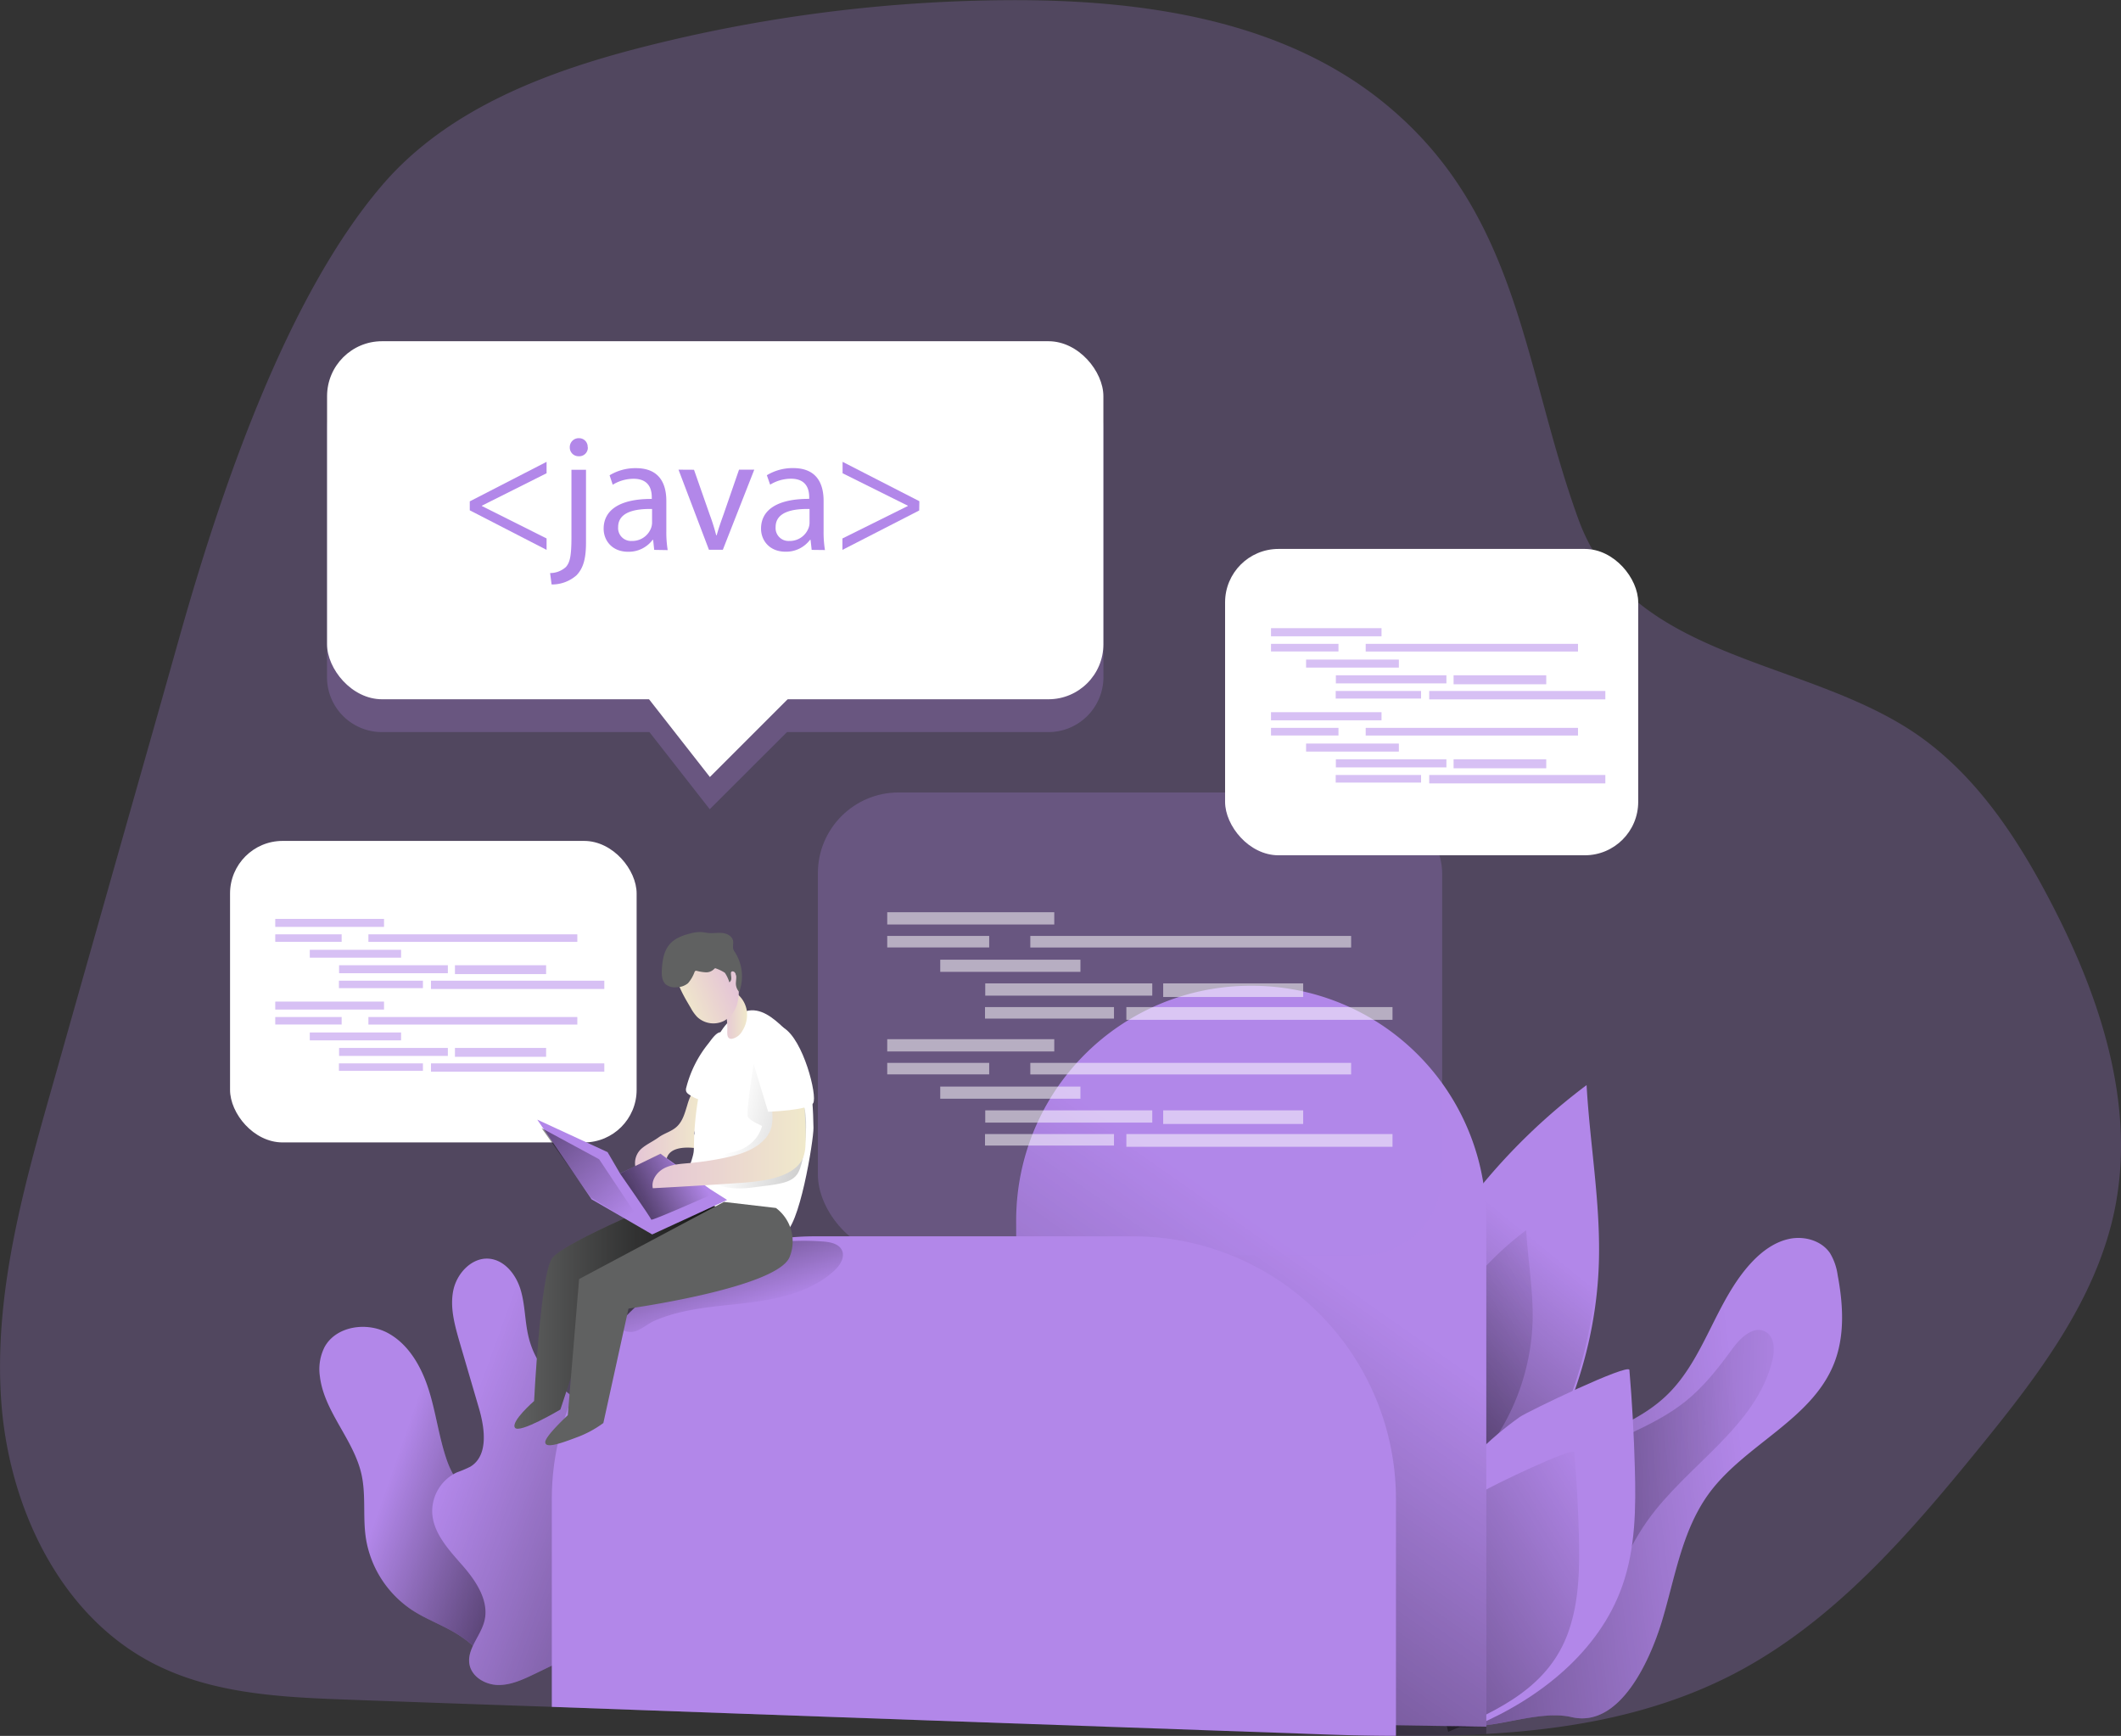 <svg id="Layer_1" data-name="Layer 1" xmlns="http://www.w3.org/2000/svg" xmlns:xlink="http://www.w3.org/1999/xlink" viewBox="0 0 674.62 552.08"><rect x="0" y="0" width="674.62" height="552.08" fill="#333333" stroke="none"/><defs><linearGradient id="linear-gradient" x1="51.13" y1="343.81" x2="110.6" y2="533.56" gradientTransform="matrix(-0.93, -0.37, -0.37, 0.93, 677.72, 128.51)" gradientUnits="userSpaceOnUse"><stop offset="0" stop-color="#010101" stop-opacity="0"/><stop offset="0.95" stop-color="#010101"/></linearGradient><linearGradient id="linear-gradient-2" x1="33.3" y1="346.45" x2="200.4" y2="549.22" xlink:href="#linear-gradient"/><linearGradient id="linear-gradient-3" x1="-26.72" y1="384.31" x2="215.13" y2="515.92" xlink:href="#linear-gradient"/><linearGradient id="linear-gradient-4" x1="-47.83" y1="387.65" x2="218.39" y2="482.8" xlink:href="#linear-gradient"/><linearGradient id="linear-gradient-5" x1="-175.6" y1="615.13" x2="49.31" y2="673.68" gradientTransform="matrix(-0.96, 0.29, 0.29, 0.96, 176.07, -27.93)" xlink:href="#linear-gradient"/><linearGradient id="linear-gradient-6" x1="436.31" y1="438.16" x2="227.5" y2="736.13" gradientTransform="matrix(1, 0, 0, 1, 0, 0)" xlink:href="#linear-gradient"/><linearGradient id="linear-gradient-7" x1="128.24" y1="500.15" x2="218.87" y2="531.87" gradientTransform="matrix(1, 0, 0, 1, 0, 0)" xlink:href="#linear-gradient"/><linearGradient id="linear-gradient-8" x1="149.3" y1="490.83" x2="346.98" y2="562.76" gradientTransform="matrix(1, 0, 0, 1, 0, 0)" xlink:href="#linear-gradient"/><linearGradient id="linear-gradient-9" x1="240.02" y1="445.44" x2="220.76" y2="380.87" gradientTransform="matrix(1, 0, 0, 1, 0, 0)" xlink:href="#linear-gradient"/><linearGradient id="linear-gradient-10" x1="168.88" y1="444.45" x2="252.06" y2="444.45" gradientTransform="matrix(1, 0, 0, 1, 0, 0)" xlink:href="#linear-gradient"/><linearGradient id="linear-gradient-11" x1="207.27" y1="386.88" x2="228.52" y2="386.88" gradientUnits="userSpaceOnUse"><stop offset="0" stop-color="#e5c6d6"/><stop offset="0.42" stop-color="#ead4d0"/><stop offset="1" stop-color="#f0e9cb"/></linearGradient><linearGradient id="linear-gradient-12" x1="235.47" y1="350.39" x2="242.89" y2="350.39" xlink:href="#linear-gradient-11"/><linearGradient id="linear-gradient-13" x1="265.83" y1="411.97" x2="227.43" y2="425.93" gradientTransform="translate(-85.49 21) rotate(-6.73)" xlink:href="#linear-gradient"/><linearGradient id="linear-gradient-14" x1="237.79" y1="383.65" x2="374.89" y2="418.68" gradientTransform="matrix(1, 0, 0, 1, 0, 0)" xlink:href="#linear-gradient"/><linearGradient id="linear-gradient-15" x1="212.8" y1="388.66" x2="261.54" y2="388.66" xlink:href="#linear-gradient-11"/><linearGradient id="linear-gradient-16" x1="242.84" y1="424.59" x2="189.8" y2="349.47" gradientTransform="translate(-90.75 -6.32) rotate(-6.73)" xlink:href="#linear-gradient"/><linearGradient id="linear-gradient-17" x1="236.75" y1="337.84" x2="221.16" y2="344.71" xlink:href="#linear-gradient-11"/></defs><title>Code Java</title><path d="M677.84,412.16c-5.92,28.68-24.5,52.86-43,75.6-22.57,27.76-46.67,55.68-78.46,72.09-24.22,12.48-51,17.39-78.37,18.91-9.54.57-19.15.69-28.73.61-10.54,0-21.08-.36-31.5-.77q-44.67-1.56-89.32-3.18-73.81-2.59-147.66-5.27-31.92-1.08-63.85-2.25c-21.37-.76-43.54-1.69-62.61-11.39-30.17-15.36-46.43-50.21-48.72-84s7-67.11,16.26-99.7Q35.57,324.39,49.3,276q6.77-23.77,13.48-47.63c12.72-44.78,33.48-106.7,64.3-142.47,20.76-24.06,52.26-35.93,83.08-43.74a482.22,482.22,0,0,1,116-14.8c42.13-.2,86.79,6.11,119.42,32.75,43.13,35.12,44.26,84.49,61.76,132.45,16.53,45.22,72.62,43.77,108.19,68.72,18.42,12.95,31.26,32.35,41.68,52.3C673.13,343.88,684.76,378.6,677.84,412.16Z" transform="translate(-5.26 -27.31)" fill="#b287e9" opacity="0.24" style="isolation:isolate"/><path d="M513.83,428.12c.46-18.62-2.88-37.11-3.93-55.71a193.14,193.14,0,0,0-73,113.65c-1.35,6.35-2.38,12.88-1.6,19.33,1.14,9.46,9.91,26.74,21,27.93,9.93,1.06,23.49-18,29.26-25.59C502.85,484.94,513.13,456.76,513.83,428.12Z" transform="translate(-5.26 -27.31)" fill="#b287e9"/><path d="M513.1,428.43c.46-18.62-2.89-37.11-3.94-55.7a193.09,193.09,0,0,0-73,113.65c-1.36,6.35-2.39,12.88-1.61,19.33,1.15,9.45,9.91,26.74,21,27.92,9.93,1.06,23.49-18,29.27-25.58C502.12,485.25,512.39,457.07,513.1,428.43Z" transform="translate(-5.26 -27.31)" fill="url(#linear-gradient)"/><path d="M492.74,447.46c.23-9.66-1.5-19.25-2.05-28.9a100.21,100.21,0,0,0-37.87,58.95,30.64,30.64,0,0,0-.83,10c.59,4.91,5.14,13.87,10.91,14.49,5.15.55,12.19-9.32,15.18-13.27A72,72,0,0,0,492.74,447.46Z" transform="translate(-5.26 -27.31)" fill="url(#linear-gradient-2)"/><path d="M533.74,543.32c4.26-14,6.38-29,14.94-40.84,11.34-15.64,32.61-23.43,39.85-41.34,3.6-8.9,3-18.94,1.22-28.36a18.38,18.38,0,0,0-2.4-6.89c-2.68-4-8.09-5.54-12.8-4.61s-8.8,3.93-12.09,7.44c-11.5,12.24-14.92,30.6-27,42.27-12.61,12.2-32.05,14.62-45.63,25.72C477.29,507,460.44,554.21,464,570c3.14,13.89,26.59.06,41.13,3.41C520.46,577,530,555.42,533.74,543.32Z" transform="translate(-5.26 -27.31)" fill="#b287e9"/><path d="M533.74,543.32c4.26-14,6.38-29,14.94-40.84,11.34-15.64,32.61-23.43,39.85-41.34,3.6-8.9,3-18.94,1.22-28.36a18.38,18.38,0,0,0-2.4-6.89c-2.68-4-8.09-5.54-12.8-4.61s-8.8,3.93-12.09,7.44c-11.5,12.24-14.92,30.6-27,42.27-12.61,12.2-32.05,14.62-45.63,25.72-12.55,10.26-32,57.88-28.47,73.7,3.13,13.88,29.23-.32,43.77,3C520.46,577,530,555.42,533.74,543.32Z" transform="translate(-5.26 -27.31)" fill="url(#linear-gradient-3)"/><path d="M529.22,511c12.62-17.82,34.67-29.87,39.78-51.09.78-3.22.76-7.32-2.08-9-3.76-2.25-8.07,1.8-10.65,5.35-4.41,6.09-9.09,12.1-15,16.8-10.66,8.54-24.47,12.14-35.76,19.82-15.21,10.33-26.59,29.67-25.42,48.44.47,7.54,4.07,16.18,12.5,17.34,8.77,1.21,14.28-7,18.29-13.51C517.73,534.13,521.71,521.59,529.22,511Z" transform="translate(-5.26 -27.31)" fill="url(#linear-gradient-4)"/><path d="M523.52,463q1.31,15.54,1.73,31.15c.36,12.65.24,25.6-4,37.55-7.31,20.8-26.17,35.75-46.46,44.39q-5-22.67-11.4-45c-2.94-10.27-5.49-16.91,0-26.45,6-10.5,15.48-19.76,25.29-26.7C491.3,476.14,523.33,460.75,523.52,463Z" transform="translate(-5.26 -27.31)" fill="#b287e9"/><path d="M506,489.19q1.08,12.9,1.44,25.85c.29,10.51.19,21.26-3.29,31.17-6.07,17.27-21.43,24.72-38.27,31.88-2.77-12.54-6.22-20-9.75-32.38-2.44-8.52-4.56-14,0-22,5-8.72,12.85-16.4,21-22.16C479.21,500.08,505.8,487.3,506,489.19Z" transform="translate(-5.26 -27.31)" fill="url(#linear-gradient-5)"/><path d="M478,576.45l-149.15-2.27-.38-158.82A74.54,74.54,0,0,1,403,340.82h.45A74.54,74.54,0,0,1,478,415.36Z" transform="translate(-5.26 -27.31)" fill="#b287e9"/><path d="M478,415.58V578.76c-9.54.57-19.15.69-28.73.61-10.54,0-21.08-.36-31.5-.77q-44.67-1.56-89.32-3.18V415.58a74.78,74.78,0,1,1,149.55,0Z" transform="translate(-5.26 -27.31)" fill="url(#linear-gradient-6)"/><path d="M147.33,491.53c-2.47-7.21-3.39-14.87-5.68-22.14s-6.3-14.48-13-18.12-16.43-2.27-20.13,4.4A15.61,15.61,0,0,0,107,465c1.33,11.26,10.72,20.07,13.22,31.13,1.48,6.57.41,13.47,1.38,20.14a33.73,33.73,0,0,0,14.72,23.09c4.49,2.93,9.63,4.75,14.21,7.54a38.57,38.57,0,0,1,14.17,15.24,35.18,35.18,0,0,0,11.51-27.41C175.2,512.47,153.69,510.1,147.33,491.53Z" transform="translate(-5.26 -27.31)" fill="#b287e9"/><path d="M147.33,491.53c-2.47-7.21-3.39-14.87-5.68-22.14s-6.3-14.48-13-18.12-16.43-2.27-20.13,4.4A15.61,15.61,0,0,0,107,465c1.33,11.26,10.72,20.07,13.22,31.13,1.48,6.57.41,13.47,1.38,20.14a33.73,33.73,0,0,0,14.72,23.09c4.49,2.93,9.63,4.75,14.21,7.54a38.57,38.57,0,0,1,14.17,15.24,35.18,35.18,0,0,0,11.51-27.41C175.2,512.47,153.69,510.1,147.33,491.53Z" transform="translate(-5.26 -27.31)" fill="url(#linear-gradient-7)"/><path d="M173.16,451.53c-1-4.74-.94-9.7-2.4-14.32s-5-9.09-9.82-9.58c-5.55-.55-10.37,4.59-11.5,10.06s.46,11.09,2,16.45l6.15,21c1.91,6.51,3.07,15.12-2.73,18.63a37.09,37.09,0,0,1-4.25,1.8,13.65,13.65,0,0,0-7.88,12.78c.31,6.61,5.32,11.89,9.68,16.88s8.57,11.35,6.9,17.75c-1.24,4.75-5.62,8.87-4.72,13.69.75,4,5.12,6.5,9.19,6.53s7.9-1.77,11.57-3.54l17.53-8.47c5.64-2.73,11.57-5.7,14.93-11,2.26-3.54,3.13-7.79,3.55-12a66.92,66.92,0,0,0-12.14-45.11C190.69,471.13,176.54,467.81,173.16,451.53Z" transform="translate(-5.26 -27.31)" fill="#b287e9"/><path d="M173.16,451.53c-1-4.74-.94-9.7-2.4-14.32s-5-9.09-9.82-9.58c-5.55-.55-10.37,4.59-11.5,10.06s.46,11.09,2,16.45l6.15,21c1.91,6.51,3.07,15.12-2.73,18.63a37.09,37.09,0,0,1-4.25,1.8,13.65,13.65,0,0,0-7.88,12.78c.31,6.61,5.32,11.89,9.68,16.88s8.57,11.35,6.9,17.75c-1.24,4.75-5.62,8.87-4.72,13.69.75,4,5.12,6.5,9.19,6.53s7.9-1.77,11.57-3.54l17.53-8.47c5.64-2.73,11.57-5.7,14.93-11,2.26-3.54,3.13-7.79,3.55-12a66.92,66.92,0,0,0-12.14-45.11C190.69,471.13,176.54,467.81,173.16,451.53Z" transform="translate(-5.26 -27.31)" fill="url(#linear-gradient-8)"/><rect x="265.39" y="279.35" width="198.56" height="147.23" rx="25.68" transform="translate(724.09 678.61) rotate(-180)" fill="#b287e9" opacity="0.24" style="isolation:isolate"/><g opacity="0.52"><rect x="282.2" y="290.12" width="53.13" height="3.9" fill="#fff"/><rect x="282.2" y="297.66" width="32.43" height="3.66" fill="#fff"/><rect x="327.71" y="297.66" width="102.04" height="3.68" fill="#fff"/><rect x="299.06" y="305.22" width="44.59" height="3.86" fill="#fff"/><rect x="313.37" y="312.75" width="53.13" height="3.9" fill="#fff"/><rect x="369.97" y="312.75" width="44.53" height="4.33" fill="#fff"/><rect x="313.3" y="320.29" width="41.02" height="3.66" fill="#fff"/><rect x="358.26" y="320.29" width="84.65" height="4.05" fill="#fff"/><rect x="282.2" y="330.5" width="53.13" height="3.9" fill="#fff"/><rect x="282.2" y="338.03" width="32.43" height="3.66" fill="#fff"/><rect x="327.71" y="338.03" width="102.04" height="3.68" fill="#fff"/><rect x="299.06" y="345.57" width="44.59" height="3.86" fill="#fff"/><rect x="313.37" y="353.13" width="53.13" height="3.9" fill="#fff"/><rect x="369.97" y="353.13" width="44.53" height="4.33" fill="#fff"/><rect x="313.3" y="360.67" width="41.02" height="3.66" fill="#fff"/><rect x="358.26" y="360.67" width="84.65" height="4.05" fill="#fff"/></g><rect x="394.92" y="201.89" width="131.4" height="97.43" rx="16.99" transform="translate(915.98 473.9) rotate(-180)" fill="#fff"/><g opacity="0.52"><rect x="404.26" y="199.78" width="35.16" height="2.58" fill="#b287e9"/><rect x="404.26" y="204.77" width="21.46" height="2.42" fill="#b287e9"/><rect x="434.38" y="204.77" width="67.53" height="2.44" fill="#b287e9"/><rect x="415.42" y="209.77" width="29.51" height="2.55" fill="#b287e9"/><rect x="424.89" y="214.76" width="35.16" height="2.58" fill="#b287e9"/><rect x="462.34" y="214.76" width="29.47" height="2.86" fill="#b287e9"/><rect x="424.84" y="219.75" width="27.15" height="2.42" fill="#b287e9"/><rect x="454.59" y="219.75" width="56.02" height="2.68" fill="#b287e9"/><rect x="404.26" y="226.5" width="35.16" height="2.58" fill="#b287e9"/><rect x="404.26" y="231.49" width="21.46" height="2.42" fill="#b287e9"/><rect x="434.38" y="231.49" width="67.53" height="2.44" fill="#b287e9"/><rect x="415.42" y="236.48" width="29.51" height="2.55" fill="#b287e9"/><rect x="424.89" y="241.48" width="35.16" height="2.58" fill="#b287e9"/><rect x="462.34" y="241.48" width="29.47" height="2.86" fill="#b287e9"/><rect x="424.84" y="246.47" width="27.15" height="2.42" fill="#b287e9"/><rect x="454.59" y="246.47" width="56.02" height="2.68" fill="#b287e9"/></g><rect x="78.43" y="294.75" width="129.32" height="95.89" rx="16.72" transform="translate(280.92 658.08) rotate(-180)" fill="#fff"/><g opacity="0.52"><rect x="87.55" y="292.24" width="34.6" height="2.54" fill="#b287e9"/><rect x="87.55" y="297.15" width="21.12" height="2.38" fill="#b287e9"/><rect x="117.18" y="297.15" width="66.45" height="2.4" fill="#b287e9"/><rect x="98.53" y="302.07" width="29.04" height="2.51" fill="#b287e9"/><rect x="107.85" y="306.98" width="34.6" height="2.54" fill="#b287e9"/><rect x="144.7" y="306.98" width="29" height="2.82" fill="#b287e9"/><rect x="107.8" y="311.89" width="26.72" height="2.38" fill="#b287e9"/><rect x="137.08" y="311.89" width="55.13" height="2.64" fill="#b287e9"/><rect x="87.55" y="318.54" width="34.6" height="2.54" fill="#b287e9"/><rect x="87.55" y="323.45" width="21.12" height="2.38" fill="#b287e9"/><rect x="117.18" y="323.45" width="66.45" height="2.4" fill="#b287e9"/><rect x="98.53" y="328.36" width="29.04" height="2.51" fill="#b287e9"/><rect x="107.85" y="333.28" width="34.6" height="2.54" fill="#b287e9"/><rect x="144.7" y="333.28" width="29" height="2.82" fill="#b287e9"/><rect x="107.8" y="338.19" width="26.72" height="2.38" fill="#b287e9"/><rect x="137.08" y="338.19" width="55.13" height="2.64" fill="#b287e9"/></g><g opacity="0.24" style="isolation:isolate"><path d="M356.23,163.76v78.88a17.51,17.51,0,0,1-17.5,17.5H255.58L231,284.67l-19.18-24.53h-85.1a17.46,17.46,0,0,1-17.45-17.5V163.76a17.5,17.5,0,0,1,17.45-17.5h212A17.54,17.54,0,0,1,356.23,163.76Z" transform="translate(-5.26 -27.31)" fill="#b287e9"/></g><rect x="104.03" y="108.52" width="246.92" height="113.87" rx="17.48" fill="#fff"/><polygon points="202.76 217.69 225.79 247.12 253.94 218.97 202.76 217.69" fill="#fff"/><path d="M154.68,186.76l24.43-12.57v3.63l-20.59,10.32v.1l20.59,10.32v3.63l-24.43-12.58Z" transform="translate(-5.26 -27.31)" fill="#b287e9"/><path d="M180.23,209.56a7.43,7.43,0,0,0,5.05-1.95c1.26-1.47,1.74-3.47,1.74-9.58V176.71h4.63v23.11c0,5-.79,8.16-3.05,10.48a11.78,11.78,0,0,1-7.9,2.89Zm12-40a2.72,2.72,0,0,1-2.9,2.85,2.77,2.77,0,0,1-2.84-2.85,2.83,2.83,0,0,1,2.95-2.89A2.73,2.73,0,0,1,192.18,169.55Z" transform="translate(-5.26 -27.31)" fill="#b287e9"/><path d="M213.34,202.19,213,199h-.16a9.49,9.49,0,0,1-7.79,3.79c-5.16,0-7.79-3.63-7.79-7.32,0-6.16,5.47-9.53,15.31-9.48v-.52c0-2.11-.57-5.89-5.79-5.89a12.69,12.69,0,0,0-6.63,1.89l-1-3a15.79,15.79,0,0,1,8.37-2.27c7.79,0,9.68,5.32,9.68,10.43v9.52a35.39,35.39,0,0,0,.43,6.11Zm-.68-13c-5-.11-10.79.79-10.79,5.74a4.1,4.1,0,0,0,4.37,4.42,6.35,6.35,0,0,0,6.16-4.26,5.12,5.12,0,0,0,.26-1.48Z" transform="translate(-5.26 -27.31)" fill="#b287e9"/><path d="M226,176.71,231,191a67.2,67.2,0,0,1,2.06,6.53h.16c.58-2.11,1.31-4.21,2.15-6.53l4.95-14.32h4.85l-10,25.48h-4.42l-9.68-25.48Z" transform="translate(-5.26 -27.31)" fill="#b287e9"/><path d="M263.43,202.19l-.36-3.21h-.16a9.5,9.5,0,0,1-7.8,3.79c-5.15,0-7.79-3.63-7.79-7.32,0-6.16,5.48-9.53,15.32-9.48v-.52c0-2.11-.58-5.89-5.79-5.89a12.69,12.69,0,0,0-6.63,1.89l-1.05-3a15.79,15.79,0,0,1,8.37-2.27c7.79,0,9.68,5.32,9.68,10.43v9.52a35.39,35.39,0,0,0,.43,6.11Zm-.68-13c-5.06-.11-10.79.79-10.79,5.74a4.1,4.1,0,0,0,4.37,4.42,6.36,6.36,0,0,0,6.16-4.26,5.12,5.12,0,0,0,.26-1.48Z" transform="translate(-5.26 -27.31)" fill="#b287e9"/><path d="M297.63,189.66l-24.42,12.53v-3.63L294,188.24v-.1l-20.74-10.32v-3.63l24.42,12.52Z" transform="translate(-5.26 -27.31)" fill="#b287e9"/><path d="M449.27,504.13v75.24c-10.54,0-21.08-.36-31.5-.77q-118.47-4.15-237-8.45v-66a83.66,83.66,0,0,1,83.65-83.65H365.66A83.63,83.63,0,0,1,449.27,504.13Z" transform="translate(-5.26 -27.31)" fill="#b287e9"/><path d="M240.86,441.92c10.58-1.17,21.75-3.23,29.64-10.39,1.86-1.7,3.61-4.29,2.55-6.58-.95-2.06-3.58-2.6-5.84-2.78-16.24-1.29-32.49,2.65-47.75,8.37-5.67,2.13-11.72,4.68-15.6,9.55-2.62,3.29-4.53,10.84,2.15,10.84,2.35,0,5.13-2.54,7.23-3.48a47.89,47.89,0,0,1,8.87-2.89C228.26,443.12,234.59,442.62,240.86,441.92Z" transform="translate(-5.26 -27.31)" fill="url(#linear-gradient-9)"/><path d="M235.51,409.56l-13.92-2.38s-37.1,15-40.78,20.4-5.67,45.31-5.67,45.31-7.5,6.51-6.09,8.49,14.45-5.8,14.45-5.8l10.19-30.87,58.37-33.22Z" transform="translate(-5.26 -27.31)" fill="#606161"/><path d="M235.51,409.56l-13.92-2.38s-37.1,15-40.78,20.4-5.67,45.31-5.67,45.31-7.5,6.51-6.09,8.49,14.45-5.8,14.45-5.8l10.19-30.87,58.37-33.22Z" transform="translate(-5.26 -27.31)" fill="url(#linear-gradient-10)"/><path d="M220.66,385.5c-1.68,1.65-4,2.15-5.87,3.5s-3.84,2.2-5.45,3.58a6.13,6.13,0,0,0-2,5.73,1.23,1.23,0,0,0,.35.73,1.24,1.24,0,0,0,1.13,0A18.72,18.72,0,0,0,214,396a.82.82,0,0,1,.71-.22c.29.11.36.49.56.73a1,1,0,0,0,1.43,0,3.52,3.52,0,0,0,.81-1.34c1.21-2.85,5.34-3.05,8.19-2.8,3.48.3,2.3-1.33,2.77-1.77s-2.73-2.17-2.47-2.89a30.81,30.81,0,0,0,1.78-9.41,5.24,5.24,0,0,0-.37-2.52c-1.77-3.52-3.23,1.93-3.64,3.29C223.07,381.31,222.43,383.77,220.66,385.5Z" transform="translate(-5.26 -27.31)" fill="url(#linear-gradient-11)"/><path d="M223.53,373.24a2,2,0,0,0,0,1.22,2,2,0,0,0,.73.83,11.84,11.84,0,0,0,3.9,1.88,3.23,3.23,0,0,0,1.3.15,3.45,3.45,0,0,0,2-1.26,18.6,18.6,0,0,0,4.55-10.63c.19-1.76.81-8.2-.66-9.48-1.65-1.44-3.7,1.89-4.81,3.28A36.67,36.67,0,0,0,223.53,373.24Z" transform="translate(-5.26 -27.31)" fill="#fff"/><path d="M231.94,360.5c-4.23,10.25-5.92,21.42-6,32.51,0,3.56-5.15,12.39-2.35,14.6,1.68,1.33,1.85,1.25,4,1.56,5,.72,22,11.19,26.9,10.33S264.07,389.9,264,386c-.17-10.84-1.11-23.89-9.51-31.84-3.23-3.05-7.34-6.59-12-5.25C237,350.51,234,355.56,231.94,360.5Z" transform="translate(-5.26 -27.31)" fill="#fff"/><path d="M236.58,355.41c0,.8,0,1.79.69,2.15a1.54,1.54,0,0,0,.95.1,4.92,4.92,0,0,0,3.1-2.4,9.63,9.63,0,0,0,1.49-6.41,8.69,8.69,0,0,0-2.75-5.17,1.7,1.7,0,0,0-1.34-.57,1.75,1.75,0,0,0-.73.4,10,10,0,0,0-2.19,2.26c-.6.93-.24,1.46,0,2.47A23.73,23.73,0,0,1,236.58,355.41Z" transform="translate(-5.26 -27.31)" fill="url(#linear-gradient-12)"/><polygon points="170.88 356.08 188.17 381.43 207.44 392.59 231.28 381.63 226.02 378.29 210.09 366.96 197.21 373.21 193.25 366.42 170.88 356.08" fill="#b287e9"/><path d="M202.47,400.53s9.88,14.17,9.94,14.67,19.2-8,19.2-8l-16.26-13Z" transform="translate(-5.26 -27.31)" fill="url(#linear-gradient-13)"/><path d="M245.25,363.87s-2.85,17.37-2.11,18.66,4.5,2.85,4.5,2.85-1.28,6.89-10.11,8.55-7,8.91-7,8.91,4.78,3.31,13.43,2.21,13-1.29,15.07-4.6,3.5-16,2-21.14S245.25,363.87,245.25,363.87Z" transform="translate(-5.26 -27.31)" fill="url(#linear-gradient-14)"/><path d="M247.94,390.17c-3.25,3.13-7.81,4.46-12.23,5.38a97.44,97.44,0,0,1-11.41,1.68c-2.63.24-5.36.39-7.72,1.59s-4.24,3.81-3.68,6.39q13.24-.7,26.48-1.6c4.69-.32,9.45-.67,13.89-2.2,3.11-1.07,6.23-2.94,7.46-6a12.26,12.26,0,0,0,.72-3.84,75.89,75.89,0,0,0-.21-9.77,16.33,16.33,0,0,0-1.29-6.4c-2.3-4.6-8.07-4.4-8.88.6C250.2,381.35,252.63,385.66,247.94,390.17Z" transform="translate(-5.26 -27.31)" fill="url(#linear-gradient-15)"/><path d="M243.51,360.88l6.06,20s13-.41,14.35-2.76S260.8,358,254.5,354.19,243.64,354.81,243.51,360.88Z" transform="translate(-5.26 -27.31)" fill="#fff"/><path d="M235.51,409.56,189.45,434.1l-3.59,43.3s-7.17,6.62-7.17,8.55,3.86.83,9.66-1.38a34,34,0,0,0,8.82-4.69l8-36.4s47.71-6.62,51.3-16.55a13.25,13.25,0,0,0-4.41-15.44Z" transform="translate(-5.26 -27.31)" fill="#606161"/><polygon points="187.95 380.91 205.82 391.59 190.56 368.68 172.27 358.79 187.95 380.91" fill="url(#linear-gradient-16)"/><path d="M225,347.92a13,13,0,0,0,2,2.8,7.51,7.51,0,0,0,8.62,1.23,8.89,8.89,0,0,0,4.06-5.23A14.67,14.67,0,0,0,240,340a13.73,13.73,0,0,0-4.2-8.33,13.94,13.94,0,0,0-6-2.75,7.35,7.35,0,0,0-3.16-.16,8.37,8.37,0,0,0-2.74,1.36,12.52,12.52,0,0,0-2.55,2.09C217.77,336.39,222.87,344.26,225,347.92Z" transform="translate(-5.26 -27.31)" fill="url(#linear-gradient-17)"/><path d="M237.25,339.73a1.53,1.53,0,0,0,.61-1.33c0-.51-.12-1-.12-1.53a.78.78,0,0,1,.08-.4c.22-.41.88-.23,1.18.13.79,1,.28,2.41.32,3.67a3.94,3.94,0,0,0,1.05,2.5,14.19,14.19,0,0,0-1.29-12.53,4,4,0,0,1-.59-1.1c-.24-.82.09-1.7-.05-2.54-.22-1.42-1.71-2.32-3.14-2.53s-2.88.07-4.32,0c-1-.07-2-.31-2.95-.34a11.71,11.71,0,0,0-3.1.43c-2.4.59-4.86,1.46-6.52,3.29-2,2.17-2.48,5.28-2.64,8.21-.09,1.69,0,3.61,1.27,4.73a4.78,4.78,0,0,0,3.47.9,5.74,5.74,0,0,0,3.58-1.28,11.37,11.37,0,0,0,2.09-3.59.74.74,0,0,1,.29-.34.67.67,0,0,1,.42,0,14.52,14.52,0,0,0,2.83.46,3.5,3.5,0,0,0,2.62-1,.72.72,0,0,1,.39-.28.56.56,0,0,1,.35.09,12.59,12.59,0,0,1,2.73,1.34A11.29,11.29,0,0,1,237.25,339.73Z" transform="translate(-5.26 -27.31)" fill="#606161"/></svg>